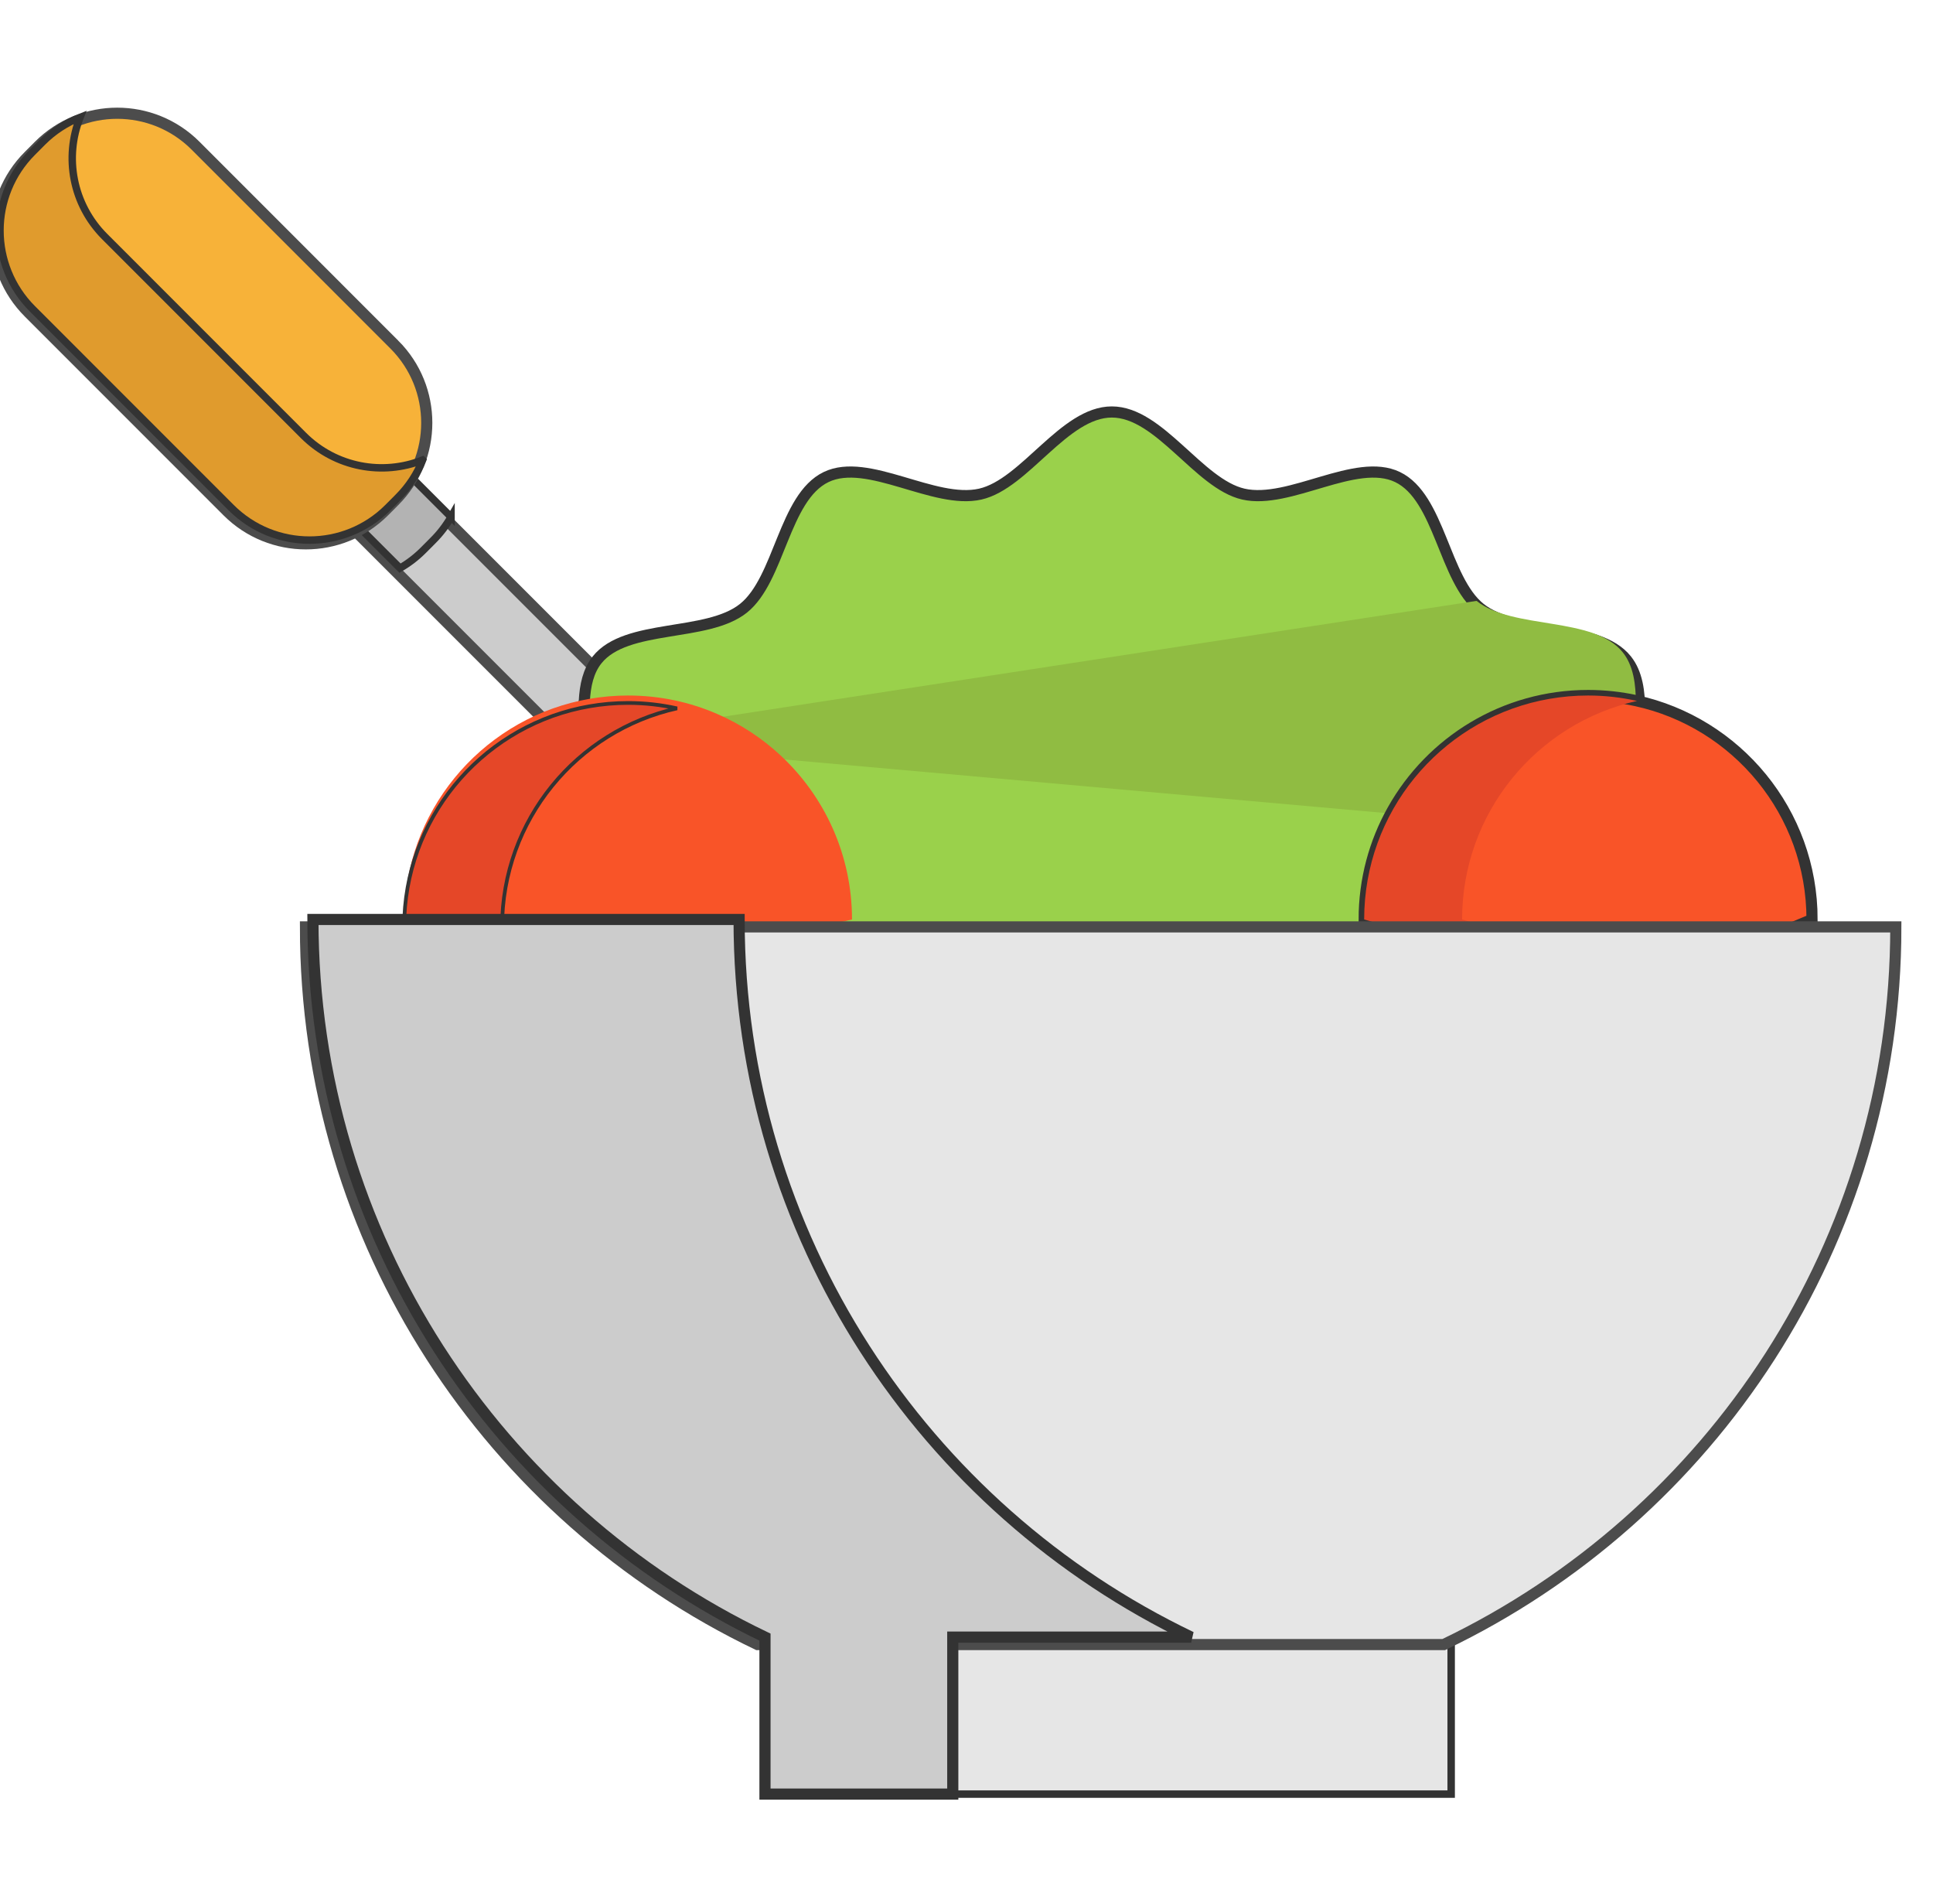 <svg width="520" height="512" xmlns="http://www.w3.org/2000/svg">

 <g>
  <title>background</title>
  <rect fill="none" id="canvas_background" height="514" width="522" y="-1" x="-1"/>
 </g>
 <g>
  <title>Layer 1</title>
  <polygon stroke-width="3" stroke="#4c4c4c" id="svg_1" fill="#CCCCCC" points="182.456,202.168 168.71,215.913 107.6,154.803 84.151,131.354 97.897,117.608 "/>
  <path stroke-width="2" stroke="#333333" id="svg_2" fill="#B3B3B3" d="m121.333,139.044c-1.27,2.228 -2.863,4.34 -4.768,6.244l-1.36,1.373l-1.373,1.373c-1.904,1.904 -4.003,3.498 -6.231,4.768l-23.449,-23.449l13.746,-13.746l23.435,23.437z"/>
  <rect stroke-width="2" stroke="#333333" id="svg_3" fill="#E6E6E6" height="48.271" width="184.6" y="434.271" x="205.782"/>
  <path stroke-width="3" stroke="#333333" id="svg_4" fill="#9AD14B" d="m437.561,177.472c-7.851,-9.833 -29.525,-6.011 -39.358,-13.862c-9.781,-7.812 -10.857,-29.81 -22.244,-35.303c-11.206,-5.402 -29.059,7.41 -41.47,4.586c-12.023,-2.734 -22.542,-22.089 -35.394,-22.089c-12.852,0 -23.358,19.355 -35.394,22.089c-12.411,2.824 -30.264,-9.989 -41.47,-4.586c-11.388,5.493 -12.463,27.491 -22.244,35.303c-9.833,7.851 -31.507,4.029 -39.358,13.862c-2.358,2.941 -3.226,6.84 -3.446,11.167l-5.549,16.25c3.394,-0.596 -1.836,4.318 1.727,4.318c8.512,0 9.941,1.995 17.273,5.182c6.322,2.734 -27.43,16.968 -22.455,21.593c11.828,10.999 43.184,24.032 43.184,41.457l174.465,-2.591c0,-10.701 54.697,-15.476 59.594,-24.184c10.312,-18.371 -15.659,-36.275 6.909,-36.275c4.418,0 4.595,-23.847 8.741,-22.952c0.013,-5.427 -0.661,-10.389 -3.511,-13.965z"/>
  <path id="svg_5" fill="#90BC42" d="m436.561,175.472c2.85,3.576 3.524,8.538 3.511,13.966c-4.146,-0.894 -8.434,-1.373 -12.852,-1.373c-22.568,0 -42.247,12.411 -52.56,30.782l-164.688,-14.678c-4.975,-4.625 -10.74,-8.421 -17.062,-11.155l204.292,-31.404c9.834,7.851 31.508,4.029 39.359,13.862z"/>
  <path stroke-width="3" id="svg_6" fill="#F95428" d="m209.973,203.168c11.828,10.999 19.226,26.701 19.226,44.126l-66.474,15.918l-53.998,-15.918c0,-28.851 20.288,-52.974 47.391,-58.856c0.79,-0.168 1.594,-0.324 2.397,-0.466c3.394,-0.596 6.892,-0.907 10.455,-0.907c8.512,0 16.609,1.762 23.941,4.949c6.322,2.733 12.087,6.529 17.062,11.154z"/>
  <path stroke="#333333" id="svg_7" fill="#E54728" d="m135.069,249.294c0,-28.731 20.121,-52.766 47.052,-58.774c-4.234,-0.944 -8.632,-1.455 -13.154,-1.455c-3.563,0 -7.061,0.311 -10.455,0.907c-0.803,0.143 -1.606,0.298 -2.397,0.466c-27.102,5.882 -47.391,30.004 -47.391,58.856l53.998,15.918l14.536,-3.481l-42.189,-12.437z"/>
  <path stroke-width="3" stroke="#333333" id="svg_8" fill="#F95428" d="m374.661,217.847c10.312,-18.371 29.992,-30.782 52.56,-30.782c4.418,0 8.706,0.479 12.852,1.373c27.103,5.882 47.391,30.004 47.391,58.856l-48.358,20.236l-72.126,-20.236c-0.002,-10.701 2.784,-20.741 7.681,-29.447z"/>
  <path stroke-width="3" stroke="#4c4c4c" id="svg_9" fill="#F7B239" d="m106.069,92.662c11.647,11.634 11.647,30.497 0,42.131l-1.36,1.373l-1.373,1.373c-11.634,11.634 -30.497,11.634 -42.144,0l-53.467,-53.479c-11.634,-11.634 -11.634,-30.497 0,-42.131l2.734,-2.747c11.647,-11.634 30.51,-11.634 42.144,0l53.466,53.48z"/>
  <path stroke-width="2" stroke="#333333" id="svg_10" fill="#E09B2D" d="m113.689,123.739c-1.451,3.666 -3.653,7.087 -6.62,10.053l-1.36,1.373l-1.373,1.373c-11.634,11.634 -30.497,11.634 -42.144,0l-53.467,-53.478c-11.634,-11.634 -11.634,-30.497 0,-42.131l2.734,-2.747c2.967,-2.967 6.413,-5.182 10.079,-6.62c-4.262,10.714 -2.047,23.397 6.62,32.064l53.467,53.479c8.68,8.668 21.35,10.884 32.064,6.634z"/>
  <path id="svg_11" fill="#E54728" d="m393.32,247.294c0,-28.731 20.121,-52.766 47.052,-58.774c-4.234,-0.944 -8.632,-1.455 -13.154,-1.455c-3.563,0 -7.061,0.311 -10.455,0.907c-0.803,0.143 -1.606,0.298 -2.397,0.466c-27.103,5.882 -47.39,30.004 -47.39,58.856l53.998,15.918l14.536,-3.481l-42.19,-12.437z"/>
  <path stroke-width="3" stroke="#4c4c4c" id="svg_12" fill="#E6E6E6" d="m485.463,249.294l24.537,0c0,85.09 -49.684,158.56 -121.611,193.021l-184.6,0c-71.928,-34.461 -121.612,-107.931 -121.612,-193.021l24.55,0l120.471,0l137.78,0l120.485,0z"/>
  <path stroke-width="3" stroke="#333333" id="svg_13" fill="#CCCCCC" d="m320.438,440.315c-71.928,-34.461 -121.611,-107.931 -121.611,-193.021l-90.099,0l-24.55,0c0,85.09 49.684,158.56 121.611,193.021l0,42.221l50.519,0l0,-42.221l64.13,0z"/>
  <g id="svg_14"/>
  <g id="svg_15"/>
  <g id="svg_16"/>
  <g id="svg_17"/>
  <g id="svg_18"/>
  <g id="svg_19"/>
  <g id="svg_20"/>
  <g id="svg_21"/>
  <g id="svg_22"/>
  <g id="svg_23"/>
  <g id="svg_24"/>
  <g id="svg_25"/>
  <g id="svg_26"/>
  <g id="svg_27"/>
  <g id="svg_28"/>
 </g>
</svg>